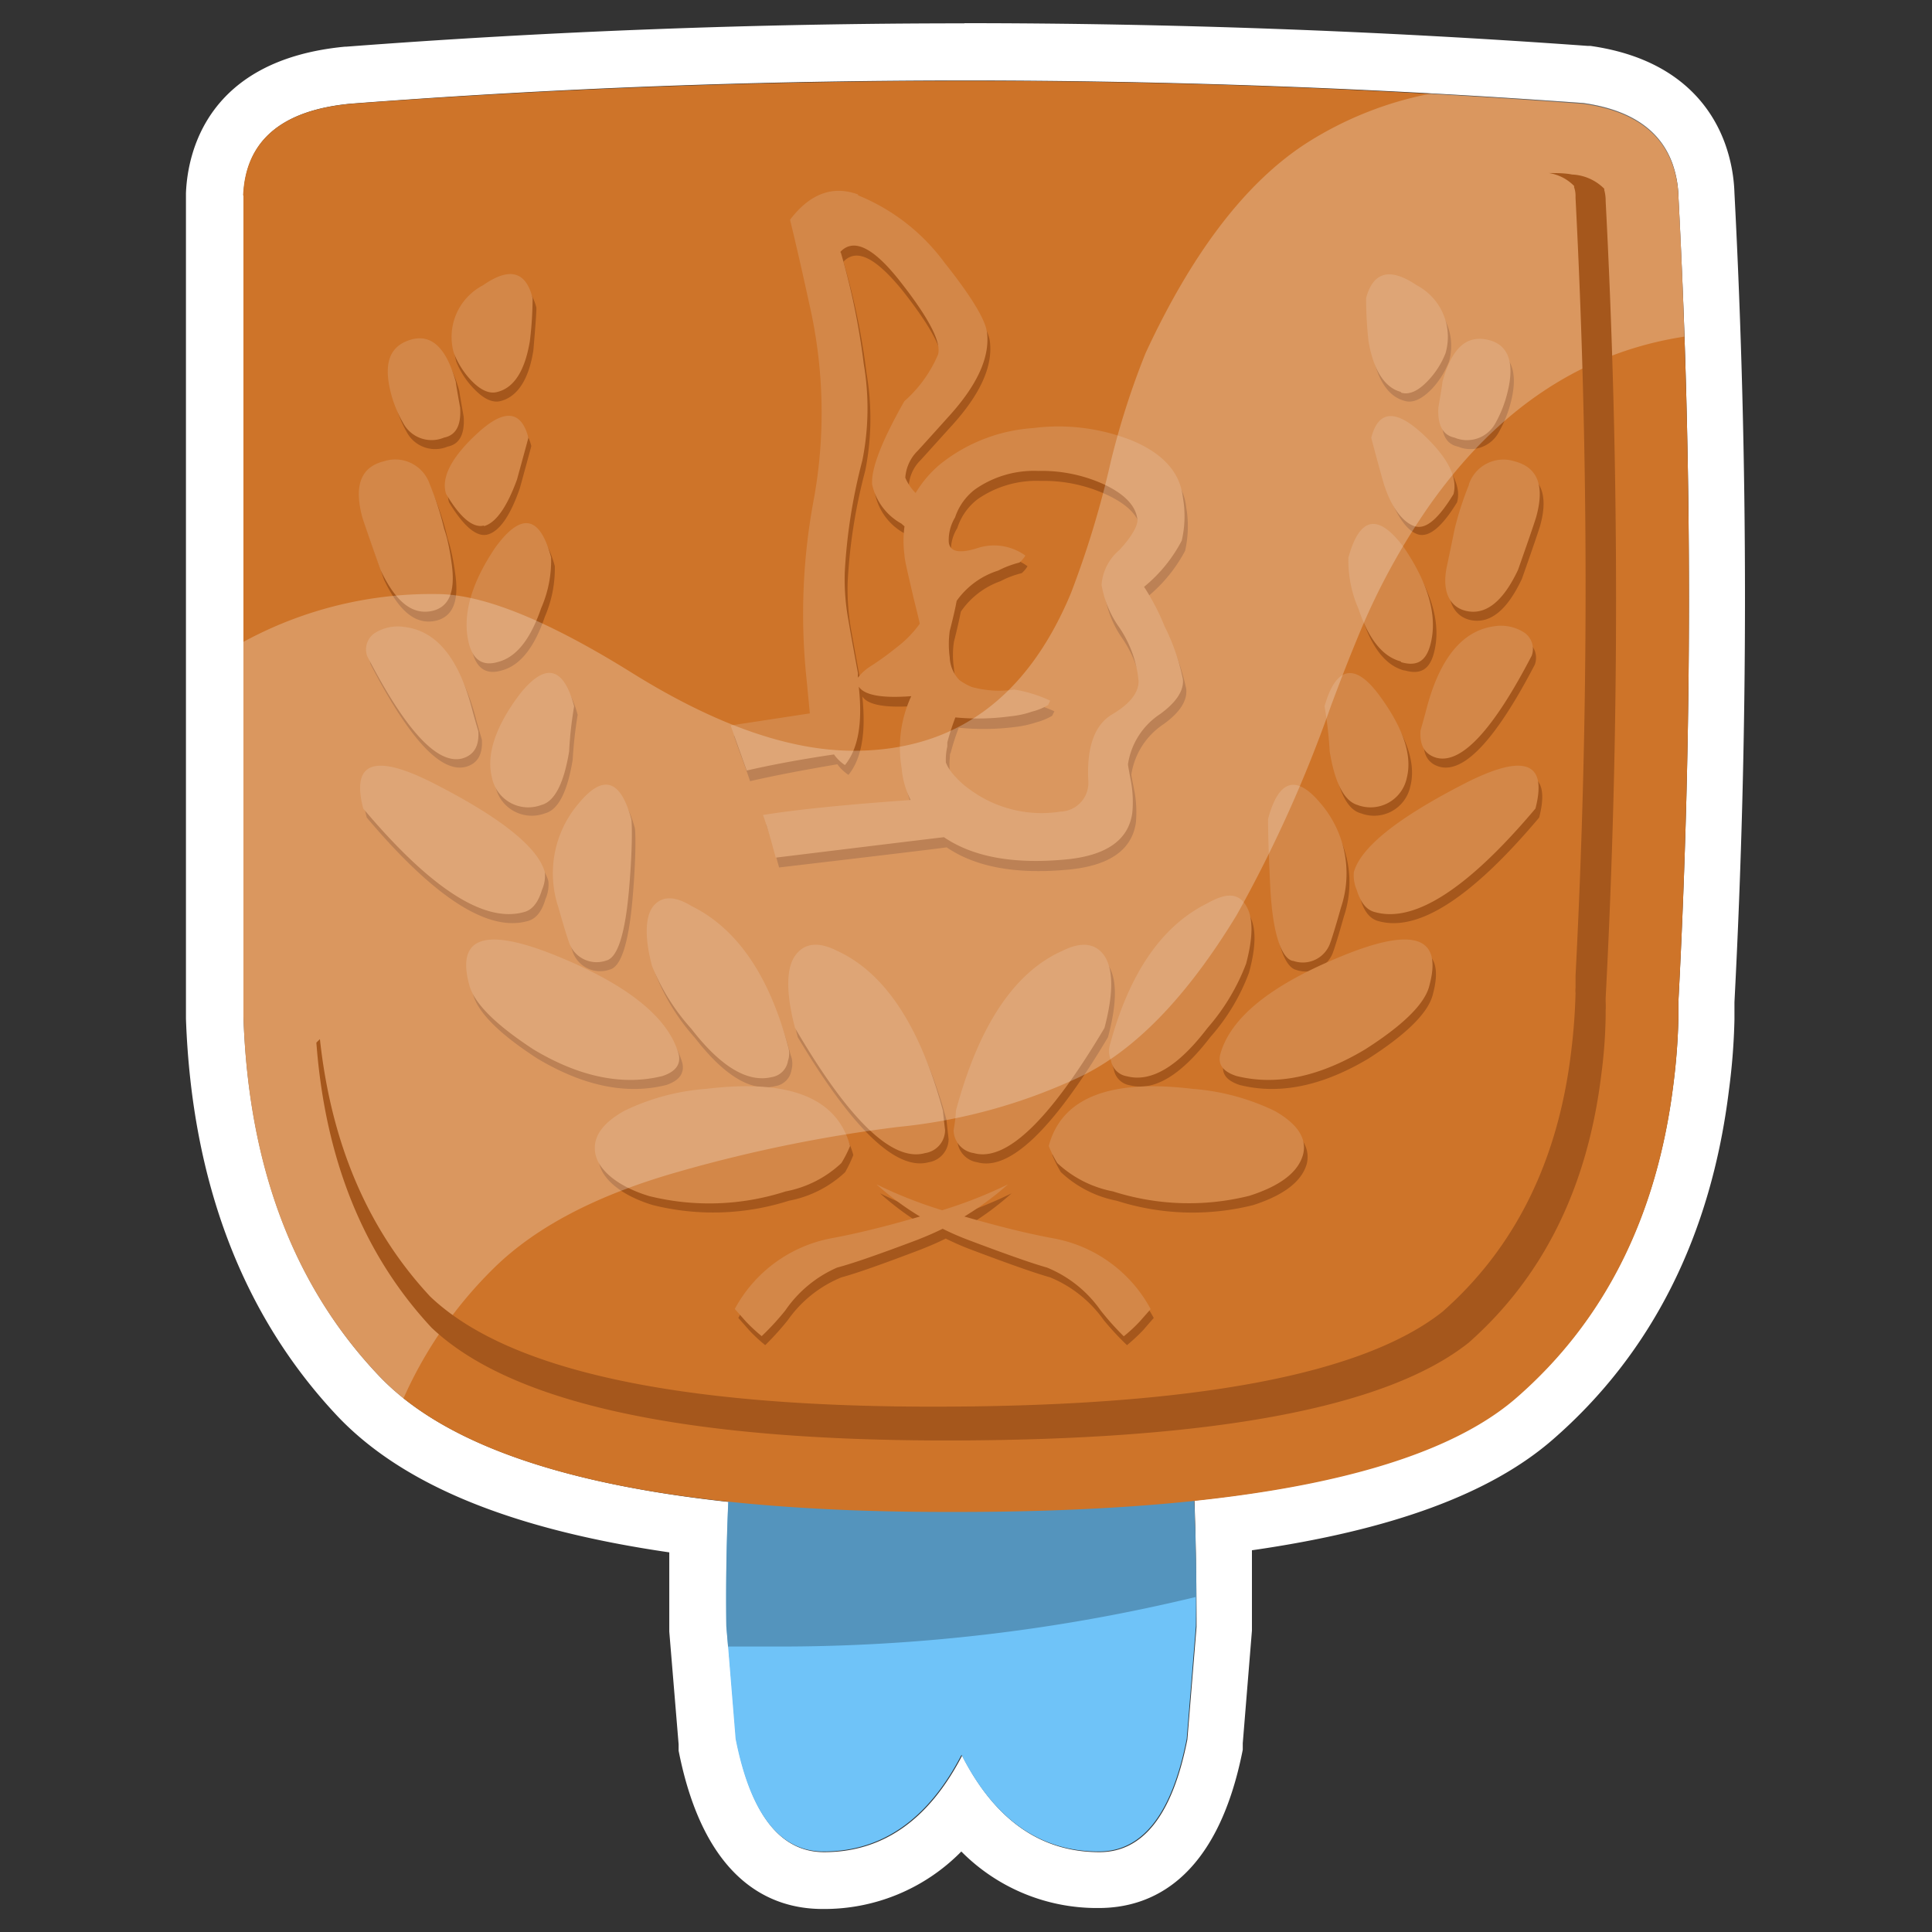 <svg id="Calque_1" data-name="Calque 1" xmlns="http://www.w3.org/2000/svg" viewBox="0 0 120 120"><rect x="0" y="0" width="120" height="120" fill="#333333" stroke="none"/><defs><style>.cls-1,.cls-9{fill:#fff;}.cls-2{fill:#6fc3f8;}.cls-3{fill:#5494bd;}.cls-4{fill:#ce7429;}.cls-5,.cls-8,.cls-9{isolation:isolate;}.cls-6,.cls-8{fill:#a5571c;}.cls-7{fill:#d38748;}.cls-9{opacity:0.25;}</style></defs><title>Plan de travail 11</title><path class="cls-1" d="M59.9,5q19,0,38.45,1.4,4.44.63,5.55,3.82a6.59,6.59,0,0,1,.35,1.95,478.1,478.1,0,0,1,0,50c0,.32,0,.65,0,1a39.09,39.09,0,0,1-.31,4.13q-1.52,12.3-9.75,19.47-5.59,4.88-20,6.43s0,0,0,.06q.13,3.47.13,7.78l-.57,7q-1.38,7-5.46,7-5.48,0-8.53-6-3.11,6-8.57,6-4.08,0-5.46-7l-.58-7c0-2.87,0-5.44.14-7.75Q29.43,91.58,23.6,85.52q-8-8.38-8.48-22.38c0-.33,0-.66,0-1v-50q.21-5.09,6.66-5.7Q40.6,5,59.9,5m0-3.55C47,1.45,34.08,1.94,21.49,2.9h-.07c-8.6.82-9.77,6.63-9.87,9.09V62.14c0,.4,0,.77,0,1.14C11.91,73.44,15.09,81.75,21,88c4.07,4.26,10.82,7,20.57,8.42,0,1.46,0,3,0,4.62v.3l.58,7,0,.2,0,.2c1.6,8.13,5.75,9.83,8.94,9.83A11.92,11.92,0,0,0,59.71,115a11.84,11.84,0,0,0,8.54,3.51c3.19,0,7.34-1.7,8.94-9.83l0-.2,0-.2.57-7,0-.15V101c0-1.65,0-3.23,0-4.71,8.69-1.25,14.82-3.51,18.69-6.88,6.15-5.35,9.83-12.66,10.94-21.72a39.75,39.75,0,0,0,.34-4.36c0-.36,0-.73,0-1.08a483.11,483.11,0,0,0,0-50.26,10,10,0,0,0-.56-3c-.84-2.38-3-5.38-8.4-6.14H98.6c-13-.94-26-1.41-38.7-1.41Z"/><path class="cls-2" d="M74.28,101l-.57,7q-1.38,7-5.46,7-5.48,0-8.53-6-3.11,6-8.57,6-4.08,0-5.46-7l-.57-7a134.61,134.61,0,0,1,.62-14.78H73.66A134.61,134.61,0,0,1,74.28,101Z"/><path class="cls-3" d="M74.28,99.19a124.41,124.41,0,0,0-.62-13H45.74A134.16,134.16,0,0,0,45.11,101l.11,1.27,3,0A110,110,0,0,0,74.28,99.19Z"/><path class="cls-4" d="M15.1,12.15q.21-5.09,6.66-5.7a515.1,515.1,0,0,1,76.59,0q4.44.63,5.55,3.82a6.59,6.59,0,0,1,.35,1.95,478.1,478.1,0,0,1,0,50c0,.32,0,.65,0,1a39.09,39.09,0,0,1-.31,4.13q-1.52,12.3-9.75,19.47T58.76,93.91q-27.13,0-35.16-8.39T15.12,63.14c0-.33,0-.66,0-1v-50Z"/><g class="cls-5"><g id="Layer0_2_FILL" data-name="Layer0 2 FILL"><path class="cls-6" d="M53.51,12.74q-2.37-.87-4.24,1.57.51,2,1.21,5.24a30.37,30.37,0,0,1,.3,12,37.83,37.83,0,0,0-.48,11.23c.09.88.16,1.61.2,2.18l-4.91.75c.34,1,.69,1.88,1,2.81q2.07-.48,5.42-1.05a2.79,2.79,0,0,0,.69.66c.81-1,1.1-2.6.86-4.87.35.53,1.44.72,3.26.59a7.54,7.54,0,0,0-.62,4.46,5.72,5.72,0,0,0,.57,2q-6.11.44-9.18.93c.19.47.45,1.35.8,2.64q9.43-1.11,10.41-1.25c1.83,1.25,4.4,1.7,7.69,1.37q3.68-.39,4.06-2.89a7.18,7.18,0,0,0-.07-1.87q-.21-1.05-.21-1.14a4.59,4.59,0,0,1,2-3.12q1.52-1.09,1.41-2.19a13.78,13.78,0,0,0-1.14-3.27,13.13,13.13,0,0,0-1.28-2.44,9.38,9.38,0,0,0,2.35-2.87,6.94,6.94,0,0,0,.07-2.69q-.25-2.3-3.15-3.53a12.34,12.34,0,0,0-6.17-.77,10.3,10.3,0,0,0-5.8,2.28,7.14,7.14,0,0,0-1.48,1.75,2.85,2.85,0,0,1-.64-1,2.47,2.47,0,0,1,.75-1.68l1.87-2.07c1.79-1.95,2.6-3.69,2.43-5.24-.07-.81-1-2.26-2.64-4.37a12.41,12.41,0,0,0-5.37-4.19m-1.09,3.62a.17.17,0,0,1,0-.07c.82-.85,2-.25,3.67,1.8q2.73,3.47,2.39,4.6a8.35,8.35,0,0,1-2.09,2.89c-1.42,2.47-2.07,4.2-2,5.17a3.63,3.63,0,0,0,1.84,2.43l.18.16a7.74,7.74,0,0,0,0,1.8c0,.28.22,1.17.57,2.69.17.64.3,1.16.39,1.57a6.76,6.76,0,0,1-1.46,1.48,19.39,19.39,0,0,1-1.7,1.21,2.92,2.92,0,0,0-.71.66,1.23,1.23,0,0,1,0-.27c-.28-1.48-.47-2.57-.6-3.28a14.58,14.58,0,0,1-.22-3,33.75,33.75,0,0,1,1.09-6.92,16.49,16.49,0,0,0,.09-6,43.46,43.46,0,0,0-1.43-6.94M68.79,30.75c1.29.61,2,1.35,2.07,2.23,0,.33-.35,1-1.14,1.84A3.13,3.13,0,0,0,68.63,37a6.42,6.42,0,0,0,1.12,2.71A7.22,7.22,0,0,1,70.93,43c0,.73-.55,1.42-1.64,2.07s-1.6,2-1.48,4.17a1.8,1.8,0,0,1-1.73,1.87,7.5,7.5,0,0,1-5.53-1.3,5.57,5.57,0,0,1-1.21-1.16A2.91,2.91,0,0,1,59,48,4.72,4.72,0,0,1,59,47c0-.09,0-.18.05-.25.12-.46.29-1,.5-1.55A15.38,15.38,0,0,0,63,45.16a6.47,6.47,0,0,0,1.35-.29,4,4,0,0,0,1-.41l.14-.28a8.87,8.87,0,0,0-2.23-.68,6.58,6.58,0,0,1-2.64-.16,3.62,3.62,0,0,1-.78-.43,2.19,2.19,0,0,1-.59-1.41,5.6,5.6,0,0,1,0-1.64c.18-.7.32-1.32.43-1.87a5,5,0,0,1,2.46-1.89,5.76,5.76,0,0,1,1.32-.5,1.64,1.64,0,0,0,.36-.43,3.28,3.28,0,0,0-3-.46c-1.11.35-1.69.22-1.75-.39a2.53,2.53,0,0,1,.39-1.52A3.65,3.65,0,0,1,60.73,31a6.41,6.41,0,0,1,3.91-1.13A9.31,9.31,0,0,1,68.79,30.75Z"/></g></g><g id="Layer0_2_FILL-2" data-name="Layer0 2 FILL"><path class="cls-7" d="M53.3,12.08c-1.58-.58-3-.05-4.23,1.57.33,1.34.73,3.08,1.2,5.24a30.19,30.19,0,0,1,.3,12,38.51,38.51,0,0,0-.48,11.23q.13,1.32.21,2.19l-4.92.75,1,2.8c1.38-.32,3.18-.67,5.42-1a2.63,2.63,0,0,0,.68.66c.82-1,1.11-2.6.86-4.87.35.53,1.44.73,3.26.59A7.56,7.56,0,0,0,56,47.69a5.44,5.44,0,0,0,.56,2q-6.09.43-9.17.93c.18.47.45,1.36.79,2.65Q57.66,52.11,58.63,52c1.84,1.25,4.4,1.7,7.7,1.37q3.66-.39,4-2.89a7.18,7.18,0,0,0-.07-1.87c-.13-.7-.2-1.08-.2-1.14a4.54,4.54,0,0,1,2-3.12c1-.73,1.49-1.46,1.41-2.18a13.22,13.22,0,0,0-1.14-3.28,14.12,14.12,0,0,0-1.27-2.44,9.19,9.19,0,0,0,2.34-2.87,6.73,6.73,0,0,0,.07-2.69c-.17-1.53-1.21-2.71-3.14-3.52a12.35,12.35,0,0,0-6.17-.78,10.33,10.33,0,0,0-5.81,2.28,7.14,7.14,0,0,0-1.48,1.75,2.94,2.94,0,0,1-.64-.95A2.57,2.57,0,0,1,57,28s.66-.72,1.87-2.07c1.79-1.95,2.61-3.69,2.44-5.24q-.12-1.2-2.64-4.37a12.49,12.49,0,0,0-5.38-4.19M52.21,15.7a.11.11,0,0,1,0-.07q1.23-1.28,3.66,1.8,2.73,3.46,2.39,4.6a8.08,8.08,0,0,1-2.09,2.89c-1.41,2.48-2.07,4.2-2,5.17A3.69,3.69,0,0,0,56,32.53a1.64,1.64,0,0,0,.18.16,6.77,6.77,0,0,0,0,1.8c0,.27.22,1.16.57,2.68.16.64.29,1.16.38,1.57a6.93,6.93,0,0,1-1.45,1.48A18.33,18.33,0,0,1,54,41.43a2.92,2.92,0,0,0-.71.66,2.45,2.45,0,0,1,0-.27c-.27-1.47-.47-2.57-.59-3.28a14,14,0,0,1-.23-3,34.43,34.43,0,0,1,1.09-6.93,16.48,16.48,0,0,0,.09-6,43.46,43.46,0,0,0-1.43-6.94M68.58,30.09c1.29.61,2,1.35,2.07,2.23,0,.34-.34,1-1.13,1.85a3.11,3.11,0,0,0-1.1,2.16A6.42,6.42,0,0,0,69.54,39a7.11,7.11,0,0,1,1.18,3.3c0,.73-.54,1.42-1.64,2.07s-1.6,2.05-1.48,4.17a1.79,1.79,0,0,1-1.73,1.87,7.51,7.51,0,0,1-5.53-1.3A5.56,5.56,0,0,1,59.13,48a2.35,2.35,0,0,1-.38-.64,3.69,3.69,0,0,1,.09-1c0-.09,0-.17,0-.25.12-.45.29-1,.5-1.55a14.87,14.87,0,0,0,3.42-.07,5.71,5.71,0,0,0,1.34-.29,3.71,3.71,0,0,0,1-.41l.13-.27a8.35,8.35,0,0,0-2.23-.69,6.4,6.4,0,0,1-2.64-.16,3.44,3.44,0,0,1-.77-.43,2.14,2.14,0,0,1-.6-1.41,6,6,0,0,1,0-1.64c.18-.7.33-1.32.43-1.87A5,5,0,0,1,62,35.44a6.27,6.27,0,0,1,1.32-.5,1.94,1.94,0,0,0,.37-.43,3.32,3.32,0,0,0-3-.46c-1.11.35-1.7.22-1.76-.38a2.71,2.71,0,0,1,.39-1.53,3.62,3.62,0,0,1,1.25-1.75,6.38,6.38,0,0,1,3.92-1.14A9.3,9.3,0,0,1,68.58,30.09Z"/></g><path class="cls-8" d="M29.53,44.52s.13.51.4,1.42c.06.92-.27,1.49-1,1.69q-2.31.59-5.9-6.35a1.22,1.22,0,0,1,.44-1.42,2.7,2.7,0,0,1,1.87-.4Q28.28,39.86,29.53,44.52Zm.76-11.32q1.11-.31,2-2.88c.47-1.72.71-2.59.71-2.62q-.66-2.53-3.11-.31t-2,3.81C28.81,32.71,29.61,33.38,30.29,33.2ZM31,34.53q-2.31,3.42-1.65,6c.27,1,.87,1.4,1.82,1.11q1.69-.45,2.67-3.33a7.53,7.53,0,0,0,.62-3.15C33.75,32.58,32.59,32.37,31,34.53ZM29.44,24.15c.62.65,1.19.9,1.69.75,1-.27,1.72-1.32,2-3.15q.22-2.58.18-2.67c-.45-1.65-1.5-1.92-3.15-.79a3.58,3.58,0,0,0-1.82,4.17A5.15,5.15,0,0,0,29.44,24.15ZM34.9,56.91c.36,1.24.59,2,.71,2.31a1.81,1.81,0,0,0,2.27,1c.71-.18,1.18-1.69,1.42-4.53s.16-4.2.13-4.26q-1-3.69-3.24-1A6.69,6.69,0,0,0,34.9,56.91ZM32.51,43.68q-2.26,3.06-1.74,5.15a2.31,2.31,0,0,0,3.07,1.69c.83-.21,1.4-1.32,1.73-3.33a27.2,27.2,0,0,1,.31-2.8C35.2,41.93,34.07,41.7,32.51,43.68ZM25.27,26.85a2,2,0,0,0,2.53.89q1.11-.22,1-1.86c-.18-1-.27-1.54-.27-1.6-.59-2.13-1.52-3-2.79-2.62S24,23.08,24.51,24.94A7.44,7.44,0,0,0,25.27,26.85ZM43.16,64.46q2.76,3.56,5,3a1.2,1.2,0,0,0,1-1,1.45,1.45,0,0,0-.05-.93q-1.77-6.62-5.94-8.7c-1-.62-1.82-.64-2.36-.05s-.56,2-.09,3.73A13.13,13.13,0,0,0,43.16,64.46Zm14.52,7.73a1.47,1.47,0,0,0,1.24-1.43c-.09-.77-.13-1.17-.13-1.2q-2.13-7.9-6.62-9.94c-1.18-.59-2.05-.49-2.62.31s-.56,2.35,0,4.49Q54.67,73,57.68,72.19Zm-16.29-4.8c.79-.27,1.12-.71,1-1.33q-.93-3.42-7.59-6.13t-5.42,1.82q.45,1.7,4,4Q37.69,68.32,41.39,67.39Zm11.1,5.42A7.5,7.5,0,0,0,53,71.74q-1.2-4.48-8.93-3.55A14.15,14.15,0,0,0,39,69.56c-1.42.8-2,1.71-1.78,2.71s1.41,2,3.33,2.58A15.47,15.47,0,0,0,49,74.58,7,7,0,0,0,52.49,72.81ZM32.73,57.22c.53-.12.92-.57,1.15-1.38a2.18,2.18,0,0,0,.18-1.11c-.41-1.5-2.62-3.3-6.62-5.37S22,47.79,22.78,50.78Q29.05,58.21,32.73,57.22ZM23.85,36c.95,2,2,2.86,3.28,2.54,1-.27,1.37-1.2,1.16-2.8s-.49-2.28-.49-2.31a17.06,17.06,0,0,0-.89-2.75,2.26,2.26,0,0,0-2.84-1.42c-1.42.35-1.88,1.48-1.38,3.37C22.72,32.73,23.11,33.85,23.85,36ZM87.25,24.9c.5.15,1.06-.1,1.69-.75A5.32,5.32,0,0,0,90,22.46a3.58,3.58,0,0,0-1.82-4.17c-1.66-1.13-2.71-.86-3.15.79,0,.06,0,1,.17,2.67C85.53,23.58,86.21,24.63,87.25,24.9Zm0,16.74c1,.29,1.56-.08,1.82-1.11q.67-2.58-1.64-6-2.4-3.24-3.46.63a7.53,7.53,0,0,0,.62,3.15C85.19,40.23,86.08,41.34,87.2,41.64Zm1.25-14.25q-2.45-2.22-3.11.31s.24.9.71,2.62q.93,2.57,2,2.88c.68.18,1.48-.49,2.4-2Q90.94,29.66,88.45,27.39ZM84.54,50.52a2.3,2.3,0,0,0,3.06-1.69q.54-2.09-1.73-5.15c-1.57-2-2.69-1.75-3.37.71a27.2,27.2,0,0,1,.31,2.8C83.13,49.2,83.71,50.31,84.54,50.52Zm6.93-19.89a17.06,17.06,0,0,0-.89,2.75s-.17.8-.49,2.31.18,2.53,1.15,2.8c1.25.32,2.34-.52,3.29-2.54.74-2.1,1.12-3.22,1.15-3.37.51-1.89,0-3-1.37-3.37A2.27,2.27,0,0,0,91.47,30.63ZM93,39.46q-2.92.4-4.17,5.06s-.13.51-.4,1.43c-.06.91.27,1.48,1,1.68q2.29.59,5.9-6.35a1.22,1.22,0,0,0-.44-1.42A2.7,2.7,0,0,0,93,39.46ZM89.56,25.88q-.09,1.64,1,1.86a2,2,0,0,0,2.53-.89,7.44,7.44,0,0,0,.76-1.91c.47-1.86,0-3-1.25-3.28s-2.2.49-2.79,2.62Zm1.37,23.48c-4,2.07-6.2,3.87-6.61,5.37a2.18,2.18,0,0,0,.18,1.11c.23.8.62,1.26,1.15,1.38q3.69,1,9.95-6.44Q96.76,46.3,90.93,49.36ZM83.61,59.93Q77,62.65,76,66.06c-.15.62.17,1.06,1,1.33q3.69.93,8-1.64,3.6-2.31,4-4Q90.22,57.22,83.61,59.93Zm-4.22,9.63a14,14,0,0,0-5.11-1.37q-7.73-.93-8.92,3.55a7.75,7.75,0,0,0,.53,1.06,7,7,0,0,0,3.47,1.78,15.47,15.47,0,0,0,8.48.27q2.88-.93,3.33-2.58C81.4,71.27,80.81,70.36,79.39,69.56ZM69.18,66.41a1.2,1.2,0,0,0,1,1q2.26.58,5-3a12.71,12.71,0,0,0,2.4-4c.48-1.77.45-3-.09-3.73s-1.31-.58-2.35.05q-4.17,2.09-6,8.7A1.44,1.44,0,0,0,69.18,66.41ZM80.5,60.24a1.8,1.8,0,0,0,2.26-1c.12-.3.36-1.07.71-2.31a6.65,6.65,0,0,0-1.28-6.48q-2.26-2.67-3.24,1c0,.06,0,1.48.13,4.26S79.79,60.06,80.5,60.24ZM60.7,72.19q3,.84,8.12-7.77c.57-2.14.57-3.63,0-4.49s-1.43-.9-2.62-.31q-4.48,2-6.61,9.94s-.05.43-.13,1.2A1.46,1.46,0,0,0,60.7,72.19Zm4.93,5.28c-1.59-.29-3.43-.75-5.5-1.35a17.65,17.65,0,0,0,2.7-2,27.67,27.67,0,0,1-4.09,1.61,27.5,27.5,0,0,1-4.08-1.61,17.65,17.65,0,0,0,2.7,2c-2.07.6-3.91,1.06-5.5,1.35a8.65,8.65,0,0,0-6,4.39l.67.76a9.78,9.78,0,0,0,1,.93A17.53,17.53,0,0,0,48.93,82a7.56,7.56,0,0,1,3.33-2.66q1.34-.36,4.93-1.73c.53-.21,1.05-.43,1.55-.68.51.25,1,.47,1.56.68q3.6,1.36,4.93,1.73A7.67,7.67,0,0,1,68.56,82,17.53,17.53,0,0,0,70,83.55a11.15,11.15,0,0,0,1-.93l.66-.76A8.62,8.62,0,0,0,65.63,77.47Z"/><path class="cls-7" d="M29.31,44s.13.51.4,1.42c.06.92-.27,1.48-1,1.69q-2.31.59-5.9-6.35a1.22,1.22,0,0,1,.44-1.42,2.66,2.66,0,0,1,1.86-.4C27.09,39.17,28.48,40.85,29.31,44Zm.75-11.32c.74-.21,1.42-1.17,2.05-2.89.47-1.71.71-2.59.71-2.61-.45-1.69-1.48-1.8-3.11-.32s-2.34,2.79-2,3.82C28.58,32.15,29.38,32.82,30.06,32.64ZM30.77,34c-1.54,2.28-2.08,4.28-1.64,6,.27,1,.87,1.4,1.82,1.11,1.13-.3,2-1.41,2.66-3.33a7.38,7.38,0,0,0,.62-3.16C33.53,32,32.37,31.81,30.77,34ZM29.22,23.58c.62.66,1.18.91,1.69.76q1.54-.4,2-3.15a22.18,22.18,0,0,0,.17-2.67Q32.46,16,30,17.72a3.62,3.62,0,0,0-1.82,4.18A5.25,5.25,0,0,0,29.22,23.58Zm5.46,32.77c.35,1.24.59,2,.71,2.31a1.81,1.81,0,0,0,2.27,1c.71-.18,1.18-1.69,1.42-4.53s.16-4.2.13-4.26q-1-3.69-3.24-1A6.68,6.68,0,0,0,34.68,56.35Zm-2.4-13.23c-1.51,2-2.08,3.76-1.73,5.15A2.3,2.3,0,0,0,33.62,50c.82-.21,1.4-1.32,1.73-3.33a23.83,23.83,0,0,1,.31-2.8C35,41.37,33.85,41.14,32.28,43.12ZM25.05,26.29a2,2,0,0,0,2.53.89q1.11-.22,1-1.86c-.18-1-.27-1.54-.27-1.6-.59-2.13-1.52-3-2.8-2.62s-1.71,1.42-1.24,3.28A7.44,7.44,0,0,0,25.05,26.29ZM42.94,63.9c1.83,2.37,3.51,3.36,5,3a1.21,1.21,0,0,0,1-1,1.45,1.45,0,0,0,0-.93q-1.77-6.62-6-8.7c-1-.62-1.82-.64-2.35,0s-.56,2-.09,3.73A13.13,13.13,0,0,0,42.94,63.9Zm14.52,7.72A1.45,1.45,0,0,0,58.7,70.2c-.09-.77-.13-1.17-.13-1.2Q56.44,61.1,52,59.06c-1.18-.6-2.06-.49-2.62.31s-.56,2.35,0,4.48C52.74,69.6,55.44,72.19,57.46,71.62Zm-16.3-4.79c.8-.27,1.13-.71,1-1.33q-.93-3.42-7.59-6.13t-5.42,1.82c.3,1.13,1.64,2.46,4,4C36,66.9,38.71,67.45,41.16,66.83Zm11.1,5.41a7.24,7.24,0,0,0,.54-1.06q-1.2-4.49-8.93-3.55A14,14,0,0,0,38.77,69c-1.43.8-2,1.71-1.78,2.71s1.41,2,3.33,2.58A15.47,15.47,0,0,0,48.8,74,6.92,6.92,0,0,0,52.26,72.24ZM32.51,56.66c.53-.12.91-.58,1.15-1.38a2.18,2.18,0,0,0,.18-1.11q-.63-2.27-6.62-5.37-5.82-3.06-4.66,1.42Q28.82,57.65,32.51,56.66ZM23.63,35.39c.94,2,2,2.86,3.28,2.54,1-.27,1.36-1.2,1.16-2.8s-.49-2.28-.49-2.31a18.23,18.23,0,0,0-.89-2.75,2.26,2.26,0,0,0-2.84-1.42C22.43,29,22,30.13,22.47,32,22.5,32.17,22.89,33.29,23.63,35.39Zm63.4-11c.5.15,1.06-.1,1.68-.76a5.25,5.25,0,0,0,1.07-1.68A3.62,3.62,0,0,0,88,17.72q-2.49-1.68-3.15.8A25.16,25.16,0,0,0,85,21.19C85.31,23,86,24.07,87,24.34Zm0,16.74c1,.29,1.55-.08,1.82-1.11q.67-2.58-1.64-6c-1.6-2.16-2.76-1.95-3.46.62a7.54,7.54,0,0,0,.62,3.16C85,39.67,85.86,40.78,87,41.08Zm1.25-14.25q-2.45-2.22-3.11.31s.23.9.71,2.62,1.3,2.67,2,2.88,1.48-.49,2.4-2C90.56,29.61,89.88,28.33,88.23,26.83ZM84.32,50a2.3,2.3,0,0,0,3.06-1.69c.35-1.39-.22-3.11-1.73-5.15s-2.69-1.75-3.38.71a24.75,24.75,0,0,1,.32,2.8C82.91,48.64,83.49,49.75,84.32,50Zm6.92-19.89a19.56,19.56,0,0,0-.89,2.75s-.16.8-.48,2.31S90,37.66,91,37.93c1.24.32,2.34-.52,3.29-2.54.74-2.1,1.12-3.22,1.15-3.37.5-1.89.05-3-1.38-3.37A2.26,2.26,0,0,0,91.24,30.07ZM92.8,38.9q-2.94.41-4.18,5.06s-.13.51-.39,1.42c-.06.92.26,1.48,1,1.69q2.31.59,5.91-6.35a1.23,1.23,0,0,0-.45-1.42A2.66,2.66,0,0,0,92.8,38.9ZM89.34,25.32c-.06,1.09.28,1.71,1,1.86a2,2,0,0,0,2.54-.89,7.51,7.51,0,0,0,.75-1.91c.47-1.86.06-3-1.24-3.28s-2.21.49-2.8,2.62C89.6,23.78,89.51,24.31,89.34,25.32ZM90.71,48.8c-4,2.08-6.2,3.86-6.62,5.37a2.3,2.3,0,0,0,.18,1.11c.24.8.62,1.26,1.16,1.38q3.67,1,9.94-6.44Q96.53,45.74,90.71,48.8ZM83.38,59.37q-6.66,2.7-7.59,6.13c-.15.62.18,1.06,1,1.33q3.69.93,8-1.65c2.4-1.53,3.75-2.87,4-4Q90,56.66,83.38,59.37ZM79.17,69a14.2,14.2,0,0,0-5.11-1.37q-7.73-.93-8.92,3.55a6.54,6.54,0,0,0,.53,1.06A7,7,0,0,0,69.13,74a15.47,15.47,0,0,0,8.48.27q2.9-.93,3.33-2.58C81.18,70.71,80.59,69.8,79.17,69ZM69,65.85a1.2,1.2,0,0,0,1,1c1.51.39,3.18-.61,5-3a13.13,13.13,0,0,0,2.4-4c.47-1.78.44-3-.09-3.73s-1.32-.58-2.35,0q-4.19,2.09-6,8.7A1.44,1.44,0,0,0,69,65.85Zm11.32-6.17a1.8,1.8,0,0,0,2.26-1c.12-.3.36-1.07.71-2.31A6.68,6.68,0,0,0,82,49.87q-2.25-2.67-3.24,1c0,.06,0,1.48.14,4.26S79.57,59.5,80.28,59.68ZM60.48,71.62q3,.85,8.12-7.77.84-3.19,0-4.48c-.56-.8-1.43-.9-2.62-.31q-4.48,2-6.61,9.94s0,.43-.14,1.2A1.46,1.46,0,0,0,60.48,71.62Zm4.92,5.29c-1.58-.29-3.43-.75-5.5-1.35a18.24,18.24,0,0,0,2.71-2,28.13,28.13,0,0,1-4.09,1.61,27.5,27.5,0,0,1-4.08-1.61,17.65,17.65,0,0,0,2.7,2c-2.07.6-3.91,1.06-5.5,1.35a8.63,8.63,0,0,0-6,4.39l.67.76a10.47,10.47,0,0,0,1,.93,16.05,16.05,0,0,0,1.47-1.6A7.56,7.56,0,0,1,52,78.73Q53.38,78.37,57,77c.53-.21,1.05-.43,1.55-.68.5.25,1,.47,1.55.68q3.6,1.36,4.93,1.73a7.56,7.56,0,0,1,3.33,2.66A17.27,17.27,0,0,0,69.8,83a9.23,9.23,0,0,0,1-.93l.67-.76A8.61,8.61,0,0,0,65.4,76.91Z"/><path class="cls-9" d="M104.25,12.17a6.59,6.59,0,0,0-.35-1.95Q102.79,7,98.35,6.4C95.19,6.17,92,6,88.9,5.81a22.1,22.1,0,0,0-7.75,3.08q-5.64,3.64-10,13.05A49.38,49.38,0,0,0,69,28.64a59.07,59.07,0,0,1-2.49,8.22q-4.08,9.77-13.49,9.77-6,0-13.77-4.84t-12-4.89a24.42,24.42,0,0,0-12.19,3V62.15c0,.33,0,.66,0,1q.47,14,8.48,22.38a15.24,15.24,0,0,0,1.51,1.35,26.31,26.31,0,0,1,5.65-8.14Q34.57,74.95,42,72.82A89.48,89.48,0,0,1,55.75,70,34.45,34.45,0,0,0,67,66.92q5.14-2.4,9.81-10.08a82.78,82.78,0,0,0,5.86-13c.54-1.45,1.11-2.93,1.74-4.44a41.92,41.92,0,0,1,4.3-7.9q6.39-9.13,15.9-10.59C104.54,18,104.42,15,104.25,12.17Z"/><path class="cls-6" d="M19.65,64.76l.22-.22q1.06,9.78,6.86,16,7.2,6.83,31.21,6.83,24.21,0,31.66-5.9,6.8-6,8-16.25v0c.14-1.15.23-2.34.26-3.55a1.32,1.32,0,0,1,0-.31v-.75a467.8,467.8,0,0,0,0-48.31v-.09a1.61,1.61,0,0,0-.09-.58v-.08a2.76,2.76,0,0,0-1.56-.8c.48,0,1,0,1.43.09a3,3,0,0,1,2,.88.14.14,0,0,1,0,.07,2.53,2.53,0,0,1,.09.6v.09a474.43,474.43,0,0,1,0,49.52v.21a5.43,5.43,0,0,1,0,.57c0,.11,0,.22,0,.31a30.71,30.71,0,0,1-.27,3.65l0,0q-1.28,10.5-8.23,16.65-7.64,6.08-32.48,6.08-24.56,0-31.94-7Q20.47,75.67,19.65,64.76Z"/></svg>